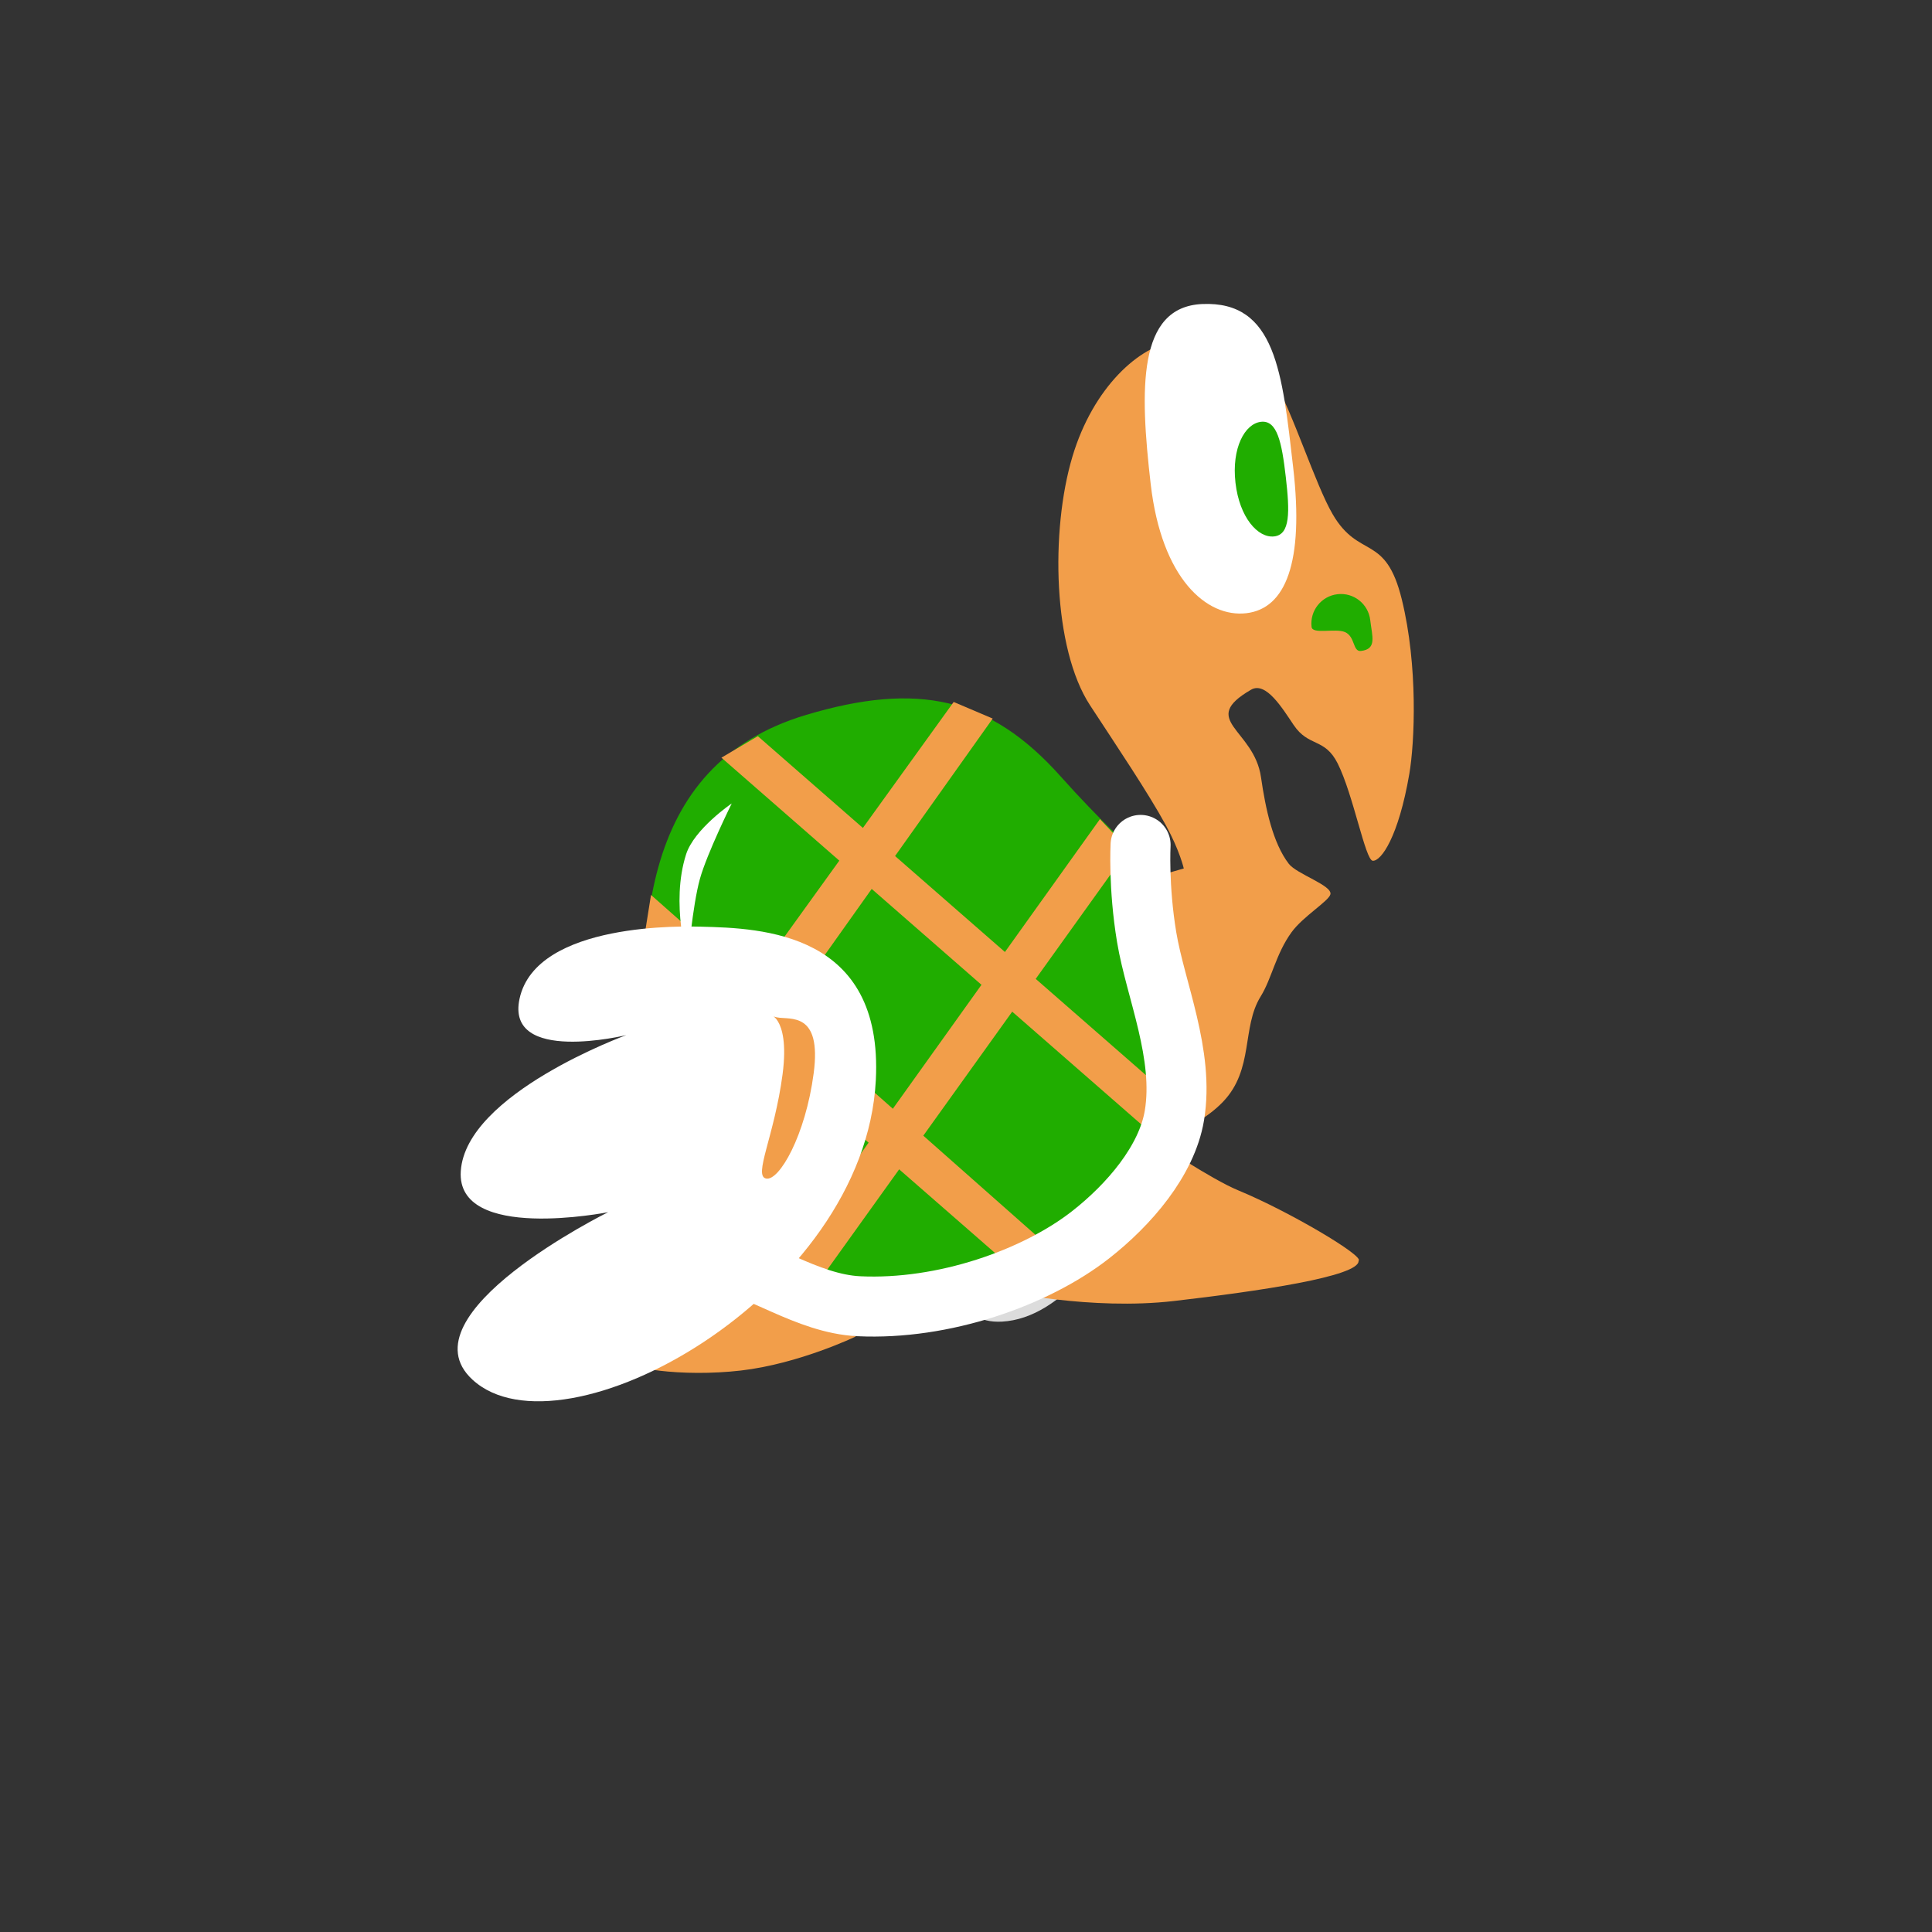 <svg version="1.1" xmlns="http://www.w3.org/2000/svg" xmlns:xlink="http://www.w3.org/1999/xlink" width="112.666" height="112.666" viewBox="0,0,112.666,112.666"><rect x="0" y="0" width="112.666" height="112.666" fill="#333333" stroke="none"/><g transform="translate(-183.667,-123.667)"><g data-paper-data="{&quot;isPaintingLayer&quot;:true}" fill-rule="nonzero" stroke-linejoin="miter" stroke-miterlimit="10" stroke-dasharray="" stroke-dashoffset="0" style="mix-blend-mode: normal"><path d="M183.667,236.333v-112.666h112.666v112.666z" data-paper-data="{&quot;index&quot;:null}" fill="none" stroke="none" stroke-width="0" stroke-linecap="butt"/><g><path d="M247.455,175.837c7.905,7.88 1.623,24.526 -5.351,24.901c-5.506,0.296 -0.783,-10.684 -0.783,-10.684c0,0 -5.213,6.53 -7.777,3.898c-2.794,-2.867 1.683,-10.674 1.683,-10.674c0,0 -3.942,5.386 -5.893,2.594c-2.291,-3.278 4.238,-8.55 4.834,-9.04c2.619,-2.151 7.884,-6.381 13.288,-0.995z" data-paper-data="{&quot;index&quot;:null}" fill="#dcdcdc" stroke="#000000" stroke-width="0" stroke-linecap="butt"/><g data-paper-data="{&quot;index&quot;:null}"><g data-paper-data="{&quot;index&quot;:null}" stroke="none" stroke-width="0" stroke-linecap="butt"><path d="M246.549,176.083l6.151,-1.771c0,0 -0.232,-1.028 -1.032,-2.497c-1.051,-1.928 -2.881,-4.641 -4.437,-7.022c-2.16,-3.304 -2.318,-10.171 -1.025,-14.498c1.201,-4.018 3.905,-6.499 6.079,-6.75c2.321,-0.268 3.92,-0.712 5.65,2.258c1.151,1.977 2.436,6.125 3.455,7.865c1.546,2.638 3.076,1.083 4.026,4.961c0.95,3.878 0.75,8.343 0.436,10.17c-0.632,3.676 -1.645,5.101 -2.134,5.063c-0.433,-0.034 -1.128,-3.845 -2.043,-5.672c-0.758,-1.513 -1.688,-0.939 -2.569,-2.245c-0.649,-0.961 -1.614,-2.561 -2.483,-2.057c-3.086,1.79 0.174,2.285 0.579,5.1c0.268,1.861 0.695,3.84 1.619,5.049c0.463,0.606 2.559,1.265 2.429,1.784c-0.1,0.396 -1.6,1.293 -2.262,2.205c-0.929,1.28 -1.151,2.697 -1.805,3.75c-1.121,1.804 -0.377,4.251 -2.204,6.151c-1.827,1.9 -5.246,2.757 -6.2,2.59z" data-paper-data="{&quot;index&quot;:null}" fill="#f29e4a"/><path d="M260.152,160.226c-0.109,-0.945 0.569,-1.799 1.514,-1.908c0.945,-0.109 1.799,0.569 1.908,1.514c0.109,0.945 0.405,1.687 -0.54,1.796c-0.492,0.057 -0.325,-0.831 -0.928,-1.098c-0.555,-0.246 -1.901,0.15 -1.953,-0.303z" data-paper-data="{&quot;index&quot;:null}" fill="#20ad00"/><g data-paper-data="{&quot;index&quot;:null}"><path d="M253.771,141.397c4.302,-0.193 4.672,4.008 5.31,9.542c0.638,5.534 -0.442,8.224 -2.736,8.488c-2.295,0.265 -4.936,-1.996 -5.574,-7.53c-0.638,-5.534 -0.777,-10.33 3,-10.5z" fill="#ffffff"/><path d="M257.202,148.265c0.945,-0.109 1.214,1.194 1.447,3.219c0.233,2.025 0.268,3.355 -0.677,3.464c-0.945,0.109 -2.024,-1.101 -2.257,-3.126c-0.233,-2.025 0.542,-3.449 1.487,-3.557z" fill="#20ad00"/></g></g><path d="M233.579,201.603c0,0 -3.307,1.596 -6.711,1.988c-3.404,0.392 -6.93,-0.12 -7.027,-0.751c-0.298,-0.121 1.614,-1.745 3.437,-3.05c0.988,-0.707 2.84,-2.705 2.84,-2.705c0,0 1.155,1.538 2.284,2.236c2.17,1.343 5.177,2.282 5.177,2.282z" data-paper-data="{&quot;index&quot;:null}" fill="#f29e4a" stroke="none" stroke-width="0" stroke-linecap="butt"/><path d="M248.607,194.098c1.343,-1.338 2.449,-3.85 2.449,-3.85c0,0 3.223,2.176 4.826,2.838c2.958,1.222 7.385,3.843 7.01,4.108c0.071,0.909 -5.905,1.781 -10.765,2.342c-4.859,0.56 -9.974,-0.584 -9.974,-0.584c0,0 3.874,-2.283 6.455,-4.854z" data-paper-data="{&quot;index&quot;:null}" fill="#f29e4a" stroke="none" stroke-width="0" stroke-linecap="butt"/><path d="M222.772,196.224c0,0 -0.771,-4.939 -1.053,-7.385c-1.214,-10.529 -0.882,-20.551 8.975,-23.487c6.478,-1.929 10.687,-1.047 14.827,3.594c2.317,2.597 4.158,4.244 4.158,4.244c0,0 0.341,5.12 0.64,7.715c0.242,2.096 2.773,3.329 1.968,8.738c-0.437,2.94 -2.73,3.701 -4.551,5.256c-2.89,2.468 -6.2,4.866 -11.207,5.443z" data-paper-data="{&quot;index&quot;:null}" fill="#20ad00" stroke="none" stroke-width="NaN" stroke-linecap="butt"/><g data-paper-data="{&quot;index&quot;:null}" fill="#f29e4a" stroke="none" stroke-width="0" stroke-linecap="butt"><path d="M221.542,189.214l17.739,-24.611l2.277,0.968l-19.313,27.186z"/><path d="M228.075,199.036l19.736,-27.602l1.666,1.768l-19.63,27.381z"/></g><g data-paper-data="{&quot;index&quot;:null}" fill="#f29e4a" stroke="none" stroke-width="0" stroke-linecap="butt"><path d="M250.679,189.637l-24.942,-21.786l2.124,-1.253l24.191,21.129z"/><path d="M243.577,198.381l-22.418,-19.566l0.472,-2.959l23.318,20.615z"/></g><path d="M223.676,173.49c0.474,-1.482 2.662,-2.969 2.662,-2.969c0,0 -1.442,2.915 -1.855,4.398c-0.438,1.571 -0.705,4.777 -0.705,4.777c0,0 -1.02,-3.334 -0.102,-6.206z" data-paper-data="{&quot;index&quot;:null}" fill="#ffffff" stroke="none" stroke-width="0" stroke-linecap="butt"/><path d="M250.181,172.939c0,0 -0.135,2.44 0.356,5.389c0.512,3.07 2.211,6.846 1.615,10.397c-0.441,2.632 -2.645,5.199 -4.896,6.957c-3.206,2.505 -8.577,4.395 -13.509,4.159c-3.036,-0.145 -5.862,-2.349 -8.119,-2.621c-2.126,-0.256 -4.855,0.48 -4.855,0.48" data-paper-data="{&quot;index&quot;:null}" fill="none" stroke="#ffffff" stroke-width="3.5" stroke-linecap="round"/></g><g stroke="#000000" stroke-width="0" stroke-linecap="butt"><path d="M224.55,177.707c3.558,0.085 10.637,0.336 10.191,8.957c-0.652,12.612 -18.293,22.284 -23.525,17.456c-4.13,-3.811 7.915,-9.764 7.915,-9.764c0,0 -8.865,1.764 -8.593,-2.392c0.296,-4.528 9.653,-7.934 9.653,-7.934c0,0 -7.059,1.72 -6.226,-2.122c0.978,-4.51 9.776,-4.221 10.586,-4.202z" fill="#ffffff"/><path d="M231.117,186.256c-0.477,3.625 -2.008,6.292 -2.772,6.139c-0.764,-0.153 0.481,-2.461 0.959,-6.087c0.477,-3.626 -1.088,-3.465 -0.324,-3.312c0.764,0.153 2.615,-0.365 2.137,3.26z" fill="#f29e4a"/></g></g></g></g></svg>